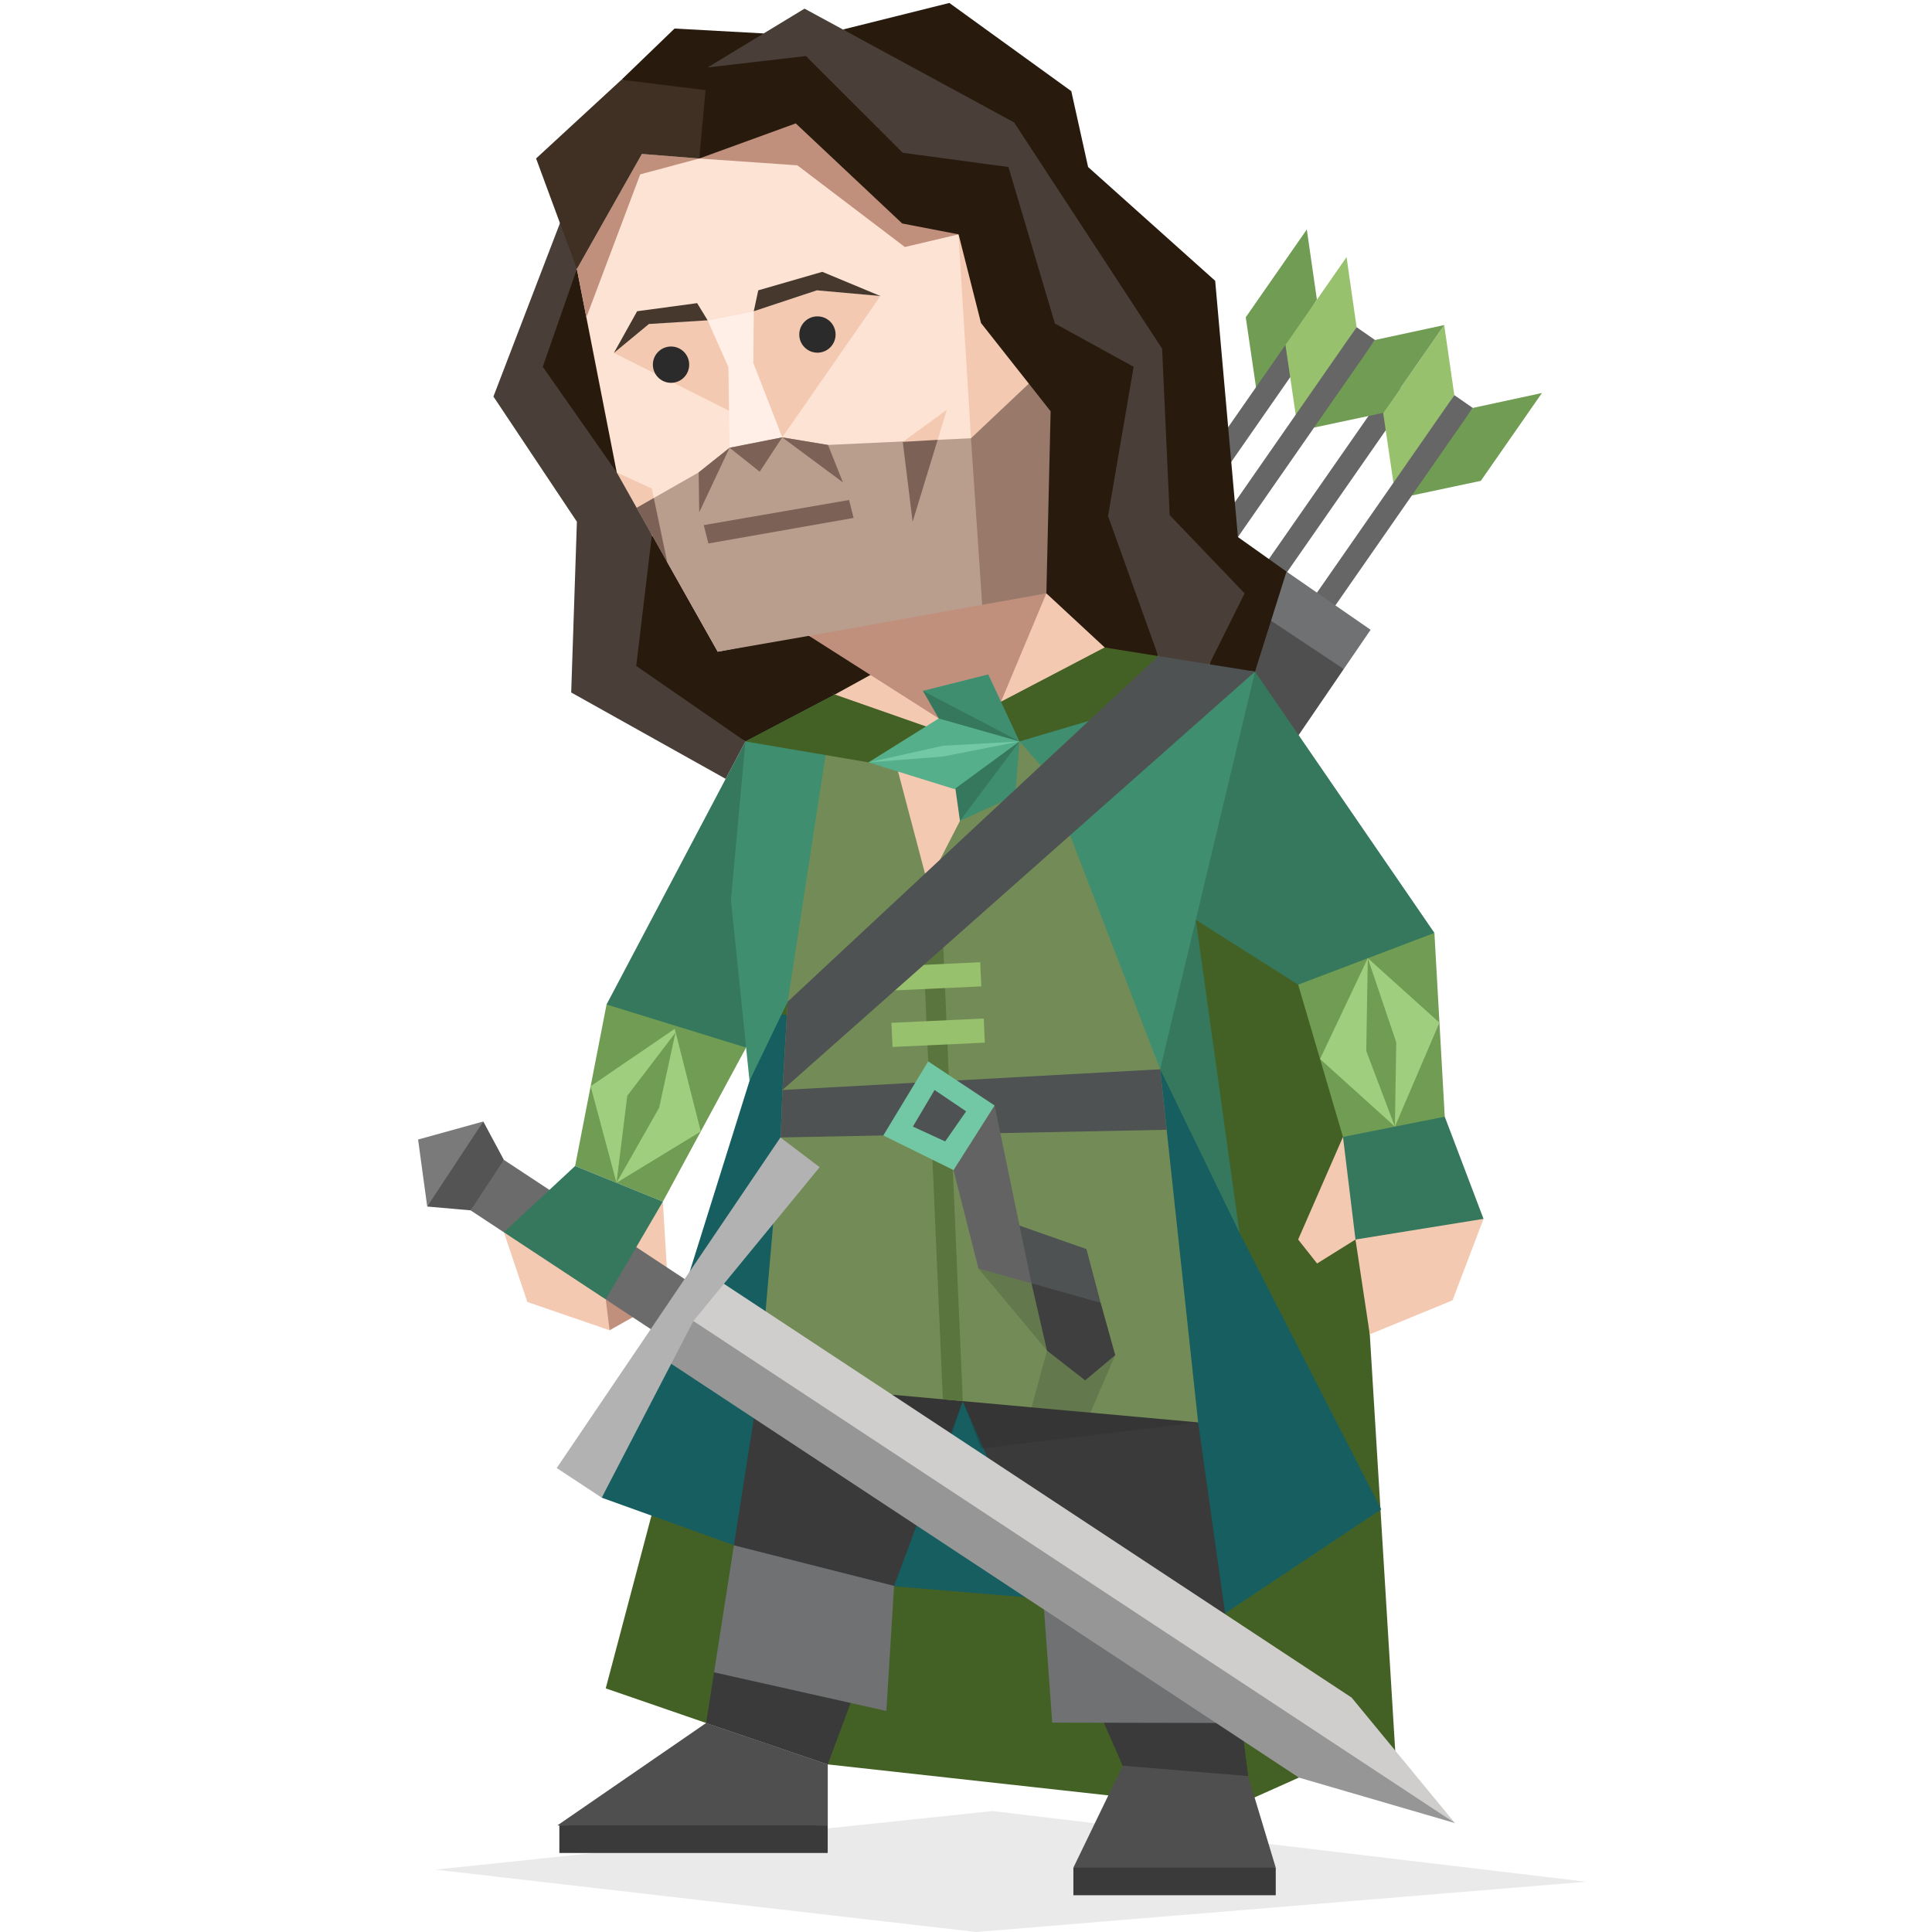 <svg id="illustration_layer_copy_3" data-name="illustration_layer copy 3" xmlns="http://www.w3.org/2000/svg" viewBox="0 0 400 400"><defs><style>.cls-1,.cls-14,.cls-20,.cls-31{fill:#2b2b2b;}.cls-1{opacity:0.1;}.cls-2{fill:#709c53;}.cls-3{fill:#666;}.cls-4{fill:#98c16d;}.cls-5{fill:#4f4f4f;}.cls-6{fill:#6f7173;}.cls-7{fill:#446125;}.cls-8{fill:#f4c9b2;}.cls-9{fill:#c1907d;}.cls-10{fill:#35785d;}.cls-11{fill:#9fce7e;}.cls-12{fill:#165e60;}.cls-13{fill:#3a3a3a;}.cls-14{opacity:0.3;}.cls-15{fill:#738c57;}.cls-16{fill:#281b0e;}.cls-17{fill:#493f38;}.cls-18{fill:#fce3d4;}.cls-19{fill:#ffefe7;}.cls-21{fill:#46382d;}.cls-22{fill:#b99d8d;}.cls-23{fill:#7c6157;}.cls-24{fill:#98796a;}.cls-25{fill:#3f3023;}.cls-26{fill:#5a753d;}.cls-27{fill:#3f8e6f;}.cls-28{fill:#54af8a;}.cls-29{fill:#72c8a5;}.cls-30{fill:#4f5253;}.cls-31{opacity:0.21;}.cls-32{fill:#3f3f3f;}.cls-33{fill:#636363;}.cls-34{fill:#6b6b6b;}.cls-35{fill:#545454;}.cls-36{fill:#7a7a7a;}.cls-37{fill:#cfcecd;}.cls-38{fill:#969696;}.cls-39{fill:#b2b2b2;}</style></defs><title>diplomats_INFJ_famous_fictional_aragorn_the_lord_of_the_rings</title><polygon class="cls-1" points="90.16 387.09 205.49 374.96 328.41 389.59 202.1 400 90.16 387.09"/><polygon class="cls-2" points="257.92 65.69 260.27 81.69 272.65 62.02 270.56 47.51 257.92 65.69"/><polygon class="cls-3" points="239.4 109.82 243.21 112.47 276.46 64.67 271.88 67.19 266.14 71.41 239.4 109.82"/><polygon class="cls-3" points="257.88 122.67 261.69 125.33 294.94 77.53 290.36 80.05 284.62 84.27 257.88 122.67"/><polygon class="cls-2" points="306.59 99.55 290.77 102.91 304.91 84.46 319.24 81.37 306.59 99.55"/><polygon class="cls-4" points="286.37 85.48 288.72 101.48 301.1 81.81 299.01 67.3 286.37 85.48"/><rect class="cls-3" x="284.06" y="77.92" width="4.64" height="58.23" transform="translate(112.4 -144.36) rotate(34.82)"/><polygon class="cls-4" points="266.14 71.41 268.49 87.41 280.87 67.74 278.79 53.23 266.14 71.41"/><polygon class="cls-2" points="286.37 85.48 270.55 88.84 284.68 70.39 299.01 67.3 286.37 85.48"/><rect class="cls-3" x="263.83" y="63.85" width="4.64" height="58.23" transform="translate(431.56 321.26) rotate(-145.18)"/><polygon class="cls-5" points="266.36 118.34 278.21 138.52 258.68 167.11 245.24 152.97 266.36 118.34"/><polygon class="cls-6" points="278.21 138.52 252.68 121.54 266.36 118.34 283.77 130.39 278.21 138.52"/><polygon class="cls-7" points="259.84 139.05 278.43 210.68 283.6 276.26 289.08 366 268.92 368.03 259.69 372.16 229.59 371.73 171.38 365.3 146.2 356.73 125.41 349.56 159.5 220.71 154.33 153.51 259.84 139.05"/><polygon class="cls-8" points="137.24 248.78 138.42 268.45 128.6 258.18 137.24 248.78"/><polygon class="cls-9" points="126.21 275.42 131.55 272.41 125.41 269.03 124.29 270.87 126.21 275.42"/><polygon class="cls-10" points="154.33 153.51 125.58 207.97 138.7 219.75 154.47 216.89 170.77 156.3 154.33 153.51"/><polygon class="cls-8" points="280.64 256.63 283.6 276.26 300.73 269.22 307.15 252.35 292.6 251.1 280.64 256.63"/><polygon class="cls-8" points="278.05 235.39 268.77 256.63 272.69 261.59 280.64 256.63 283.19 245.03 278.05 235.39"/><polygon class="cls-10" points="278.05 235.39 280.64 256.63 307.15 252.35 299.12 231.2 288.8 228.52 278.05 235.39"/><polygon class="cls-10" points="259.84 139.05 296.98 193.15 283.19 203.86 268.77 203.86 247.58 190.44 248.41 167.08 259.84 139.05"/><polygon class="cls-2" points="268.77 203.86 278.05 235.39 299.12 231.2 296.98 193.15 268.77 203.86"/><polygon class="cls-11" points="273.3 219.26 283.19 198.38 298.02 211.73 288.8 233.25 273.3 219.26"/><polygon class="cls-2" points="288.8 233.25 289.08 215.82 283.19 198.38 282.87 217.59 288.8 233.25"/><polygon class="cls-12" points="241.04 217.85 256.62 255.22 285.97 312.5 253.53 334.11 185.61 328.46 152.13 319.99 124.58 310.08 140.71 269.96 155.18 223.78 158.88 209.74 241.04 217.85"/><polygon class="cls-10" points="247.58 190.44 256.62 255.22 240.2 221.38 243.18 193.24 247.58 190.44"/><polygon class="cls-13" points="199.33 290.09 232.44 365.57 258.41 367.71 248.06 294.49 222.23 285.79 199.33 290.09"/><polygon class="cls-13" points="199.33 290.09 171.38 365.3 146.2 356.73 147.84 346.24 156.06 334.11 151.95 319.96 157.22 286.28 178.27 282 199.33 290.09"/><polygon class="cls-13" points="216.69 325.25 257.04 356.73 258.41 367.71 244.49 370.66 232.44 365.57 216.69 325.25"/><polygon class="cls-5" points="232.44 365.57 222.23 386.68 241.55 388.65 264.13 386.68 258.41 367.71 232.44 365.57"/><rect class="cls-13" x="222.23" y="386.68" width="41.9" height="5.71"/><polygon class="cls-5" points="146.2 356.73 115.4 377.93 143.59 379.54 171.38 377.93 171.38 365.3 146.2 356.73"/><polygon class="cls-14" points="248.06 294.49 203.16 299.89 199.33 290.09 219.98 287.71 248.06 294.49"/><polygon class="cls-14" points="157.22 286.28 178.27 282 199.33 290.09 196.08 299.89 157.22 286.28"/><polygon class="cls-6" points="215.88 329.35 217.85 356.65 257.04 356.73 253.53 334.11 215.88 329.35"/><polygon class="cls-6" points="185.11 328.34 183.51 354.24 147.84 346.24 151.95 319.94 185.11 328.34"/><rect class="cls-13" x="115.81" y="377.93" width="55.56" height="5.71"/><polygon class="cls-15" points="172.85 143.79 160.66 157.49 163.09 207.38 162 225.67 161.63 235.5 157.22 286.28 248.06 294.49 240.2 221.38 255.74 143.79 228.69 134.05 172.85 143.79"/><polygon class="cls-16" points="172.85 143.79 189.91 144 166.86 124.12 151.05 133.01 172.85 143.79"/><polygon class="cls-16" points="134.97 110.74 128.18 139.05 154.33 153.51 166.96 154.37 172.85 143.79 155.78 133.53 134.97 110.74"/><polygon class="cls-17" points="117.2 42.9 102.16 82.1 119.44 108.02 118.26 143.37 150.24 161.25 154.33 153.51 131.72 137.87 134.97 110.74 130.04 95.45 114.73 75.94 119.44 55.69 117.2 42.9"/><polygon class="cls-16" points="119.44 55.69 112.37 75.94 127.69 97.81 133.72 97.81 119.44 55.69"/><polygon class="cls-16" points="174.52 6.11 196.55 0.61 221.8 18.87 225.28 34.58 251.59 58.14 256.3 111.19 266.36 118.34 259.84 139.05 257.09 145.92 250.37 137.53 255.13 123.93 240.99 107.83 239.22 73.07 206.43 27.71 174.52 6.11"/><polygon class="cls-16" points="158.1 6.92 139.66 5.91 128.67 16.51 147.91 22.21 158.1 6.92"/><polygon class="cls-17" points="146.51 13.96 166.57 1.79 209.96 25.35 240.6 72.18 242.17 106.65 257.68 122.85 250.37 137.53 243.33 141.55 239.81 135.84 227.05 109.2 232.35 77.12 216.05 69.34 207.61 36.94 186.91 33.99 166.86 13.96 146.51 13.96"/><polygon class="cls-18" points="132.4 26.82 119.44 55.69 127.69 97.81 132.64 103.52 138.13 116.35 148.6 134.93 166.86 131.39 201.03 145.05 232.84 137.87 221.06 81.61 198.08 42.73 159.79 16.51 132.4 26.82"/><polygon class="cls-8" points="198.08 42.73 201.03 90.74 203.68 129.03 180.21 139.74 172.85 143.79 184.55 154.51 192.07 182.96 205.74 156.33 201.32 154.37 232.84 137.87 221.06 81.61 198.08 42.73"/><polygon class="cls-8" points="182.28 61.29 161.95 90.55 127.1 73.07 134.36 67.08 146.51 66.32 156.06 64.44 169.12 60.11 182.28 61.29"/><polygon class="cls-19" points="156.06 64.44 155.96 75.13 161.95 90.55 151.05 92.7 150.81 76.01 146.51 66.32 156.06 64.44"/><circle class="cls-20" cx="169.24" cy="69.26" r="3.76"/><circle class="cls-20" cx="138.93" cy="75.5" r="3.76"/><polygon class="cls-21" points="156.06 64.44 156.99 60.11 170.25 56.28 182.28 61.29 169.12 60.11 156.06 64.44"/><polygon class="cls-21" points="146.51 66.32 144.33 62.76 131.91 64.44 127.1 73.07 134.36 67.08 146.51 66.32"/><polygon class="cls-22" points="161.95 90.55 171.43 92.12 201.03 90.74 211.04 100.26 204.86 127.71 167.49 131.64 148.6 134.93 131.81 105.13 144.65 97.81 151.05 92.7 161.95 90.55"/><polygon class="cls-23" points="161.95 90.55 157.29 97.66 151.05 92.7 161.95 90.55"/><polygon class="cls-24" points="201.03 90.74 217.35 75.33 221.06 81.61 216.64 122.85 203.43 126.38 201.03 90.74"/><polygon class="cls-9" points="167.49 131.64 216.64 122.85 207.24 145.28 201.32 154.37 194.36 148.75 167.49 131.64"/><polygon class="cls-23" points="145.7 108.72 175.79 103.52 176.73 107.23 146.67 112.52 145.7 108.72"/><polygon class="cls-23" points="151.05 92.7 144.65 97.81 144.77 106.06 151.05 92.7"/><polygon class="cls-23" points="161.95 90.55 171.43 92.12 174.52 99.87 161.95 90.55"/><polygon class="cls-23" points="131.81 105.13 132.98 102.53 135.36 103.1 138.14 116.36 131.81 105.13"/><polygon class="cls-8" points="127.69 97.81 134.95 101.15 135.36 103.1 131.81 105.13 127.69 97.81"/><polygon class="cls-23" points="191.47 90.15 186.91 91.48 188.95 108.02 194.13 91.06 191.47 90.15"/><polygon class="cls-8" points="196.02 84.85 186.91 91.48 194.13 91.06 196.02 84.85"/><polygon class="cls-9" points="144.77 32.82 132.55 36.1 121.4 65.7 119.44 55.69 132.9 31.87 144.77 32.82"/><polygon class="cls-9" points="144.77 32.82 165.09 34.23 187.34 51.14 198.46 48.52 201.03 46.71 184.01 41.55 164.51 21.18 144.77 32.82"/><polygon class="cls-25" points="144.77 32.82 147.69 18.87 128.67 16.51 110.99 32.81 119.44 55.69 132.9 31.87 144.77 32.82"/><polygon class="cls-16" points="229.41 106.84 234.71 75.94 218.41 66.98 208.79 34.58 186.91 31.63 166.86 11.6 146.51 13.96 144.77 32.82 164.75 25.55 186.79 46.27 198.46 48.52 203.11 66.88 217.52 85.15 216.64 122.85 232.84 137.87 238.63 140.62 239.81 135.84 229.41 106.84"/><polygon class="cls-26" points="192.5 184.81 195.21 194.04 199.33 290.09 195.21 289.72 191.07 194.4 192.5 184.81"/><rect class="cls-4" x="184.65" y="211.33" width="19.13" height="5" transform="translate(-9.7 9.23) rotate(-2.66)"/><rect class="cls-4" x="183.92" y="199.67" width="19.13" height="5" transform="translate(-9.16 9.19) rotate(-2.66)"/><polygon class="cls-27" points="230.83 136.2 208.87 151.02 216.37 159.49 240.2 221.38 259.84 139.05 230.83 136.2"/><polygon class="cls-27" points="172.85 143.79 163.09 207.38 155.18 223.78 151.33 186.36 154.33 153.51 172.85 143.79"/><polygon class="cls-7" points="211.07 153.51 250.37 141.86 239.81 135.84 228.69 134.05 200.03 149.05 211.07 153.51"/><polygon class="cls-7" points="172.85 143.79 193.49 151.02 179.81 157.84 154.33 153.51 172.85 143.79"/><polygon class="cls-27" points="211.07 153.51 204.61 139.63 191.07 143.03 197.69 150.46 199.33 161.7 198.75 169.95 210.21 164.76 211.07 153.51"/><polygon class="cls-10" points="211.07 153.51 191.07 143.03 194.91 149.7 207.53 154.27 197.49 161.1 198.75 169.95 211.07 153.51"/><polygon class="cls-28" points="211.07 153.51 194.36 148.75 179.81 157.84 197.61 163.38 211.07 153.51"/><polygon class="cls-29" points="211.07 153.51 195.21 154.4 179.81 157.84 195.2 156.64 211.07 153.51"/><polygon class="cls-30" points="259.84 139.05 162 225.67 163.09 207.38 239.81 135.84 259.84 139.05"/><polygon class="cls-30" points="162 225.67 240.2 221.38 241.55 233.91 161.63 235.5 162 225.67"/><polygon class="cls-31" points="202.57 262.63 216.77 279.63 213.56 291.38 225.76 292.48 230.9 280.57 217.54 263.16 202.57 262.63"/><polygon class="cls-32" points="227.88 269.72 230.9 280.57 224.67 285.79 216.77 279.63 213.56 265.7 219.31 263.16 227.88 269.72"/><polygon class="cls-30" points="213.56 265.7 227.88 269.72 224.94 258.61 205.49 251.78 213.56 265.7"/><polygon class="cls-33" points="205.92 228.88 213.56 265.7 202.57 262.63 197.42 242.26 199.33 235.84 205.92 228.88"/><polygon class="cls-29" points="192.17 219.75 205.92 228.88 197.42 242.26 182.88 235.08 192.17 219.75"/><polygon class="cls-30" points="189 233.25 193.49 225.67 200.03 230.09 195.69 236.32 189 233.25"/><polygon class="cls-2" points="125.58 207.97 119.07 241.41 137.24 248.78 154.47 216.89 125.58 207.97"/><polygon class="cls-11" points="139.7 213 145.09 234.26 127.64 244.89 122.28 224.89 139.7 213"/><polygon class="cls-2" points="139.85 213.79 136.47 229.34 127.64 244.89 129.87 226.87 139.85 213.79"/><polygon class="cls-34" points="143.64 266.06 136.75 276.51 97.43 250.59 99.82 245 104.32 240.14 143.64 266.06"/><polygon class="cls-35" points="100.06 232.19 92.91 241.09 88.45 249.8 97.43 250.59 104.32 240.14 100.06 232.19"/><polygon class="cls-36" points="100.06 232.19 88.45 249.8 86.56 235.93 100.06 232.19"/><polygon class="cls-37" points="279.84 351.47 301.23 377.45 269.65 365.25 137.52 278.15 147.5 264.23 279.84 351.47"/><polygon class="cls-38" points="142.48 272.79 301.23 377.45 268.92 368.03 136.59 280.79 142.48 272.79"/><polygon class="cls-39" points="169.7 241.65 143.56 273.5 124.58 310.08 115.26 303.94 161.58 235.5 169.7 241.65"/><polygon class="cls-10" points="137.24 248.78 125.41 269.03 116.84 265.7 104.32 255.13 119.07 241.41 137.24 248.78"/><polygon class="cls-8" points="104.32 255.13 109.18 269.56 126.21 275.42 125.41 269.03 104.32 255.13"/></svg>